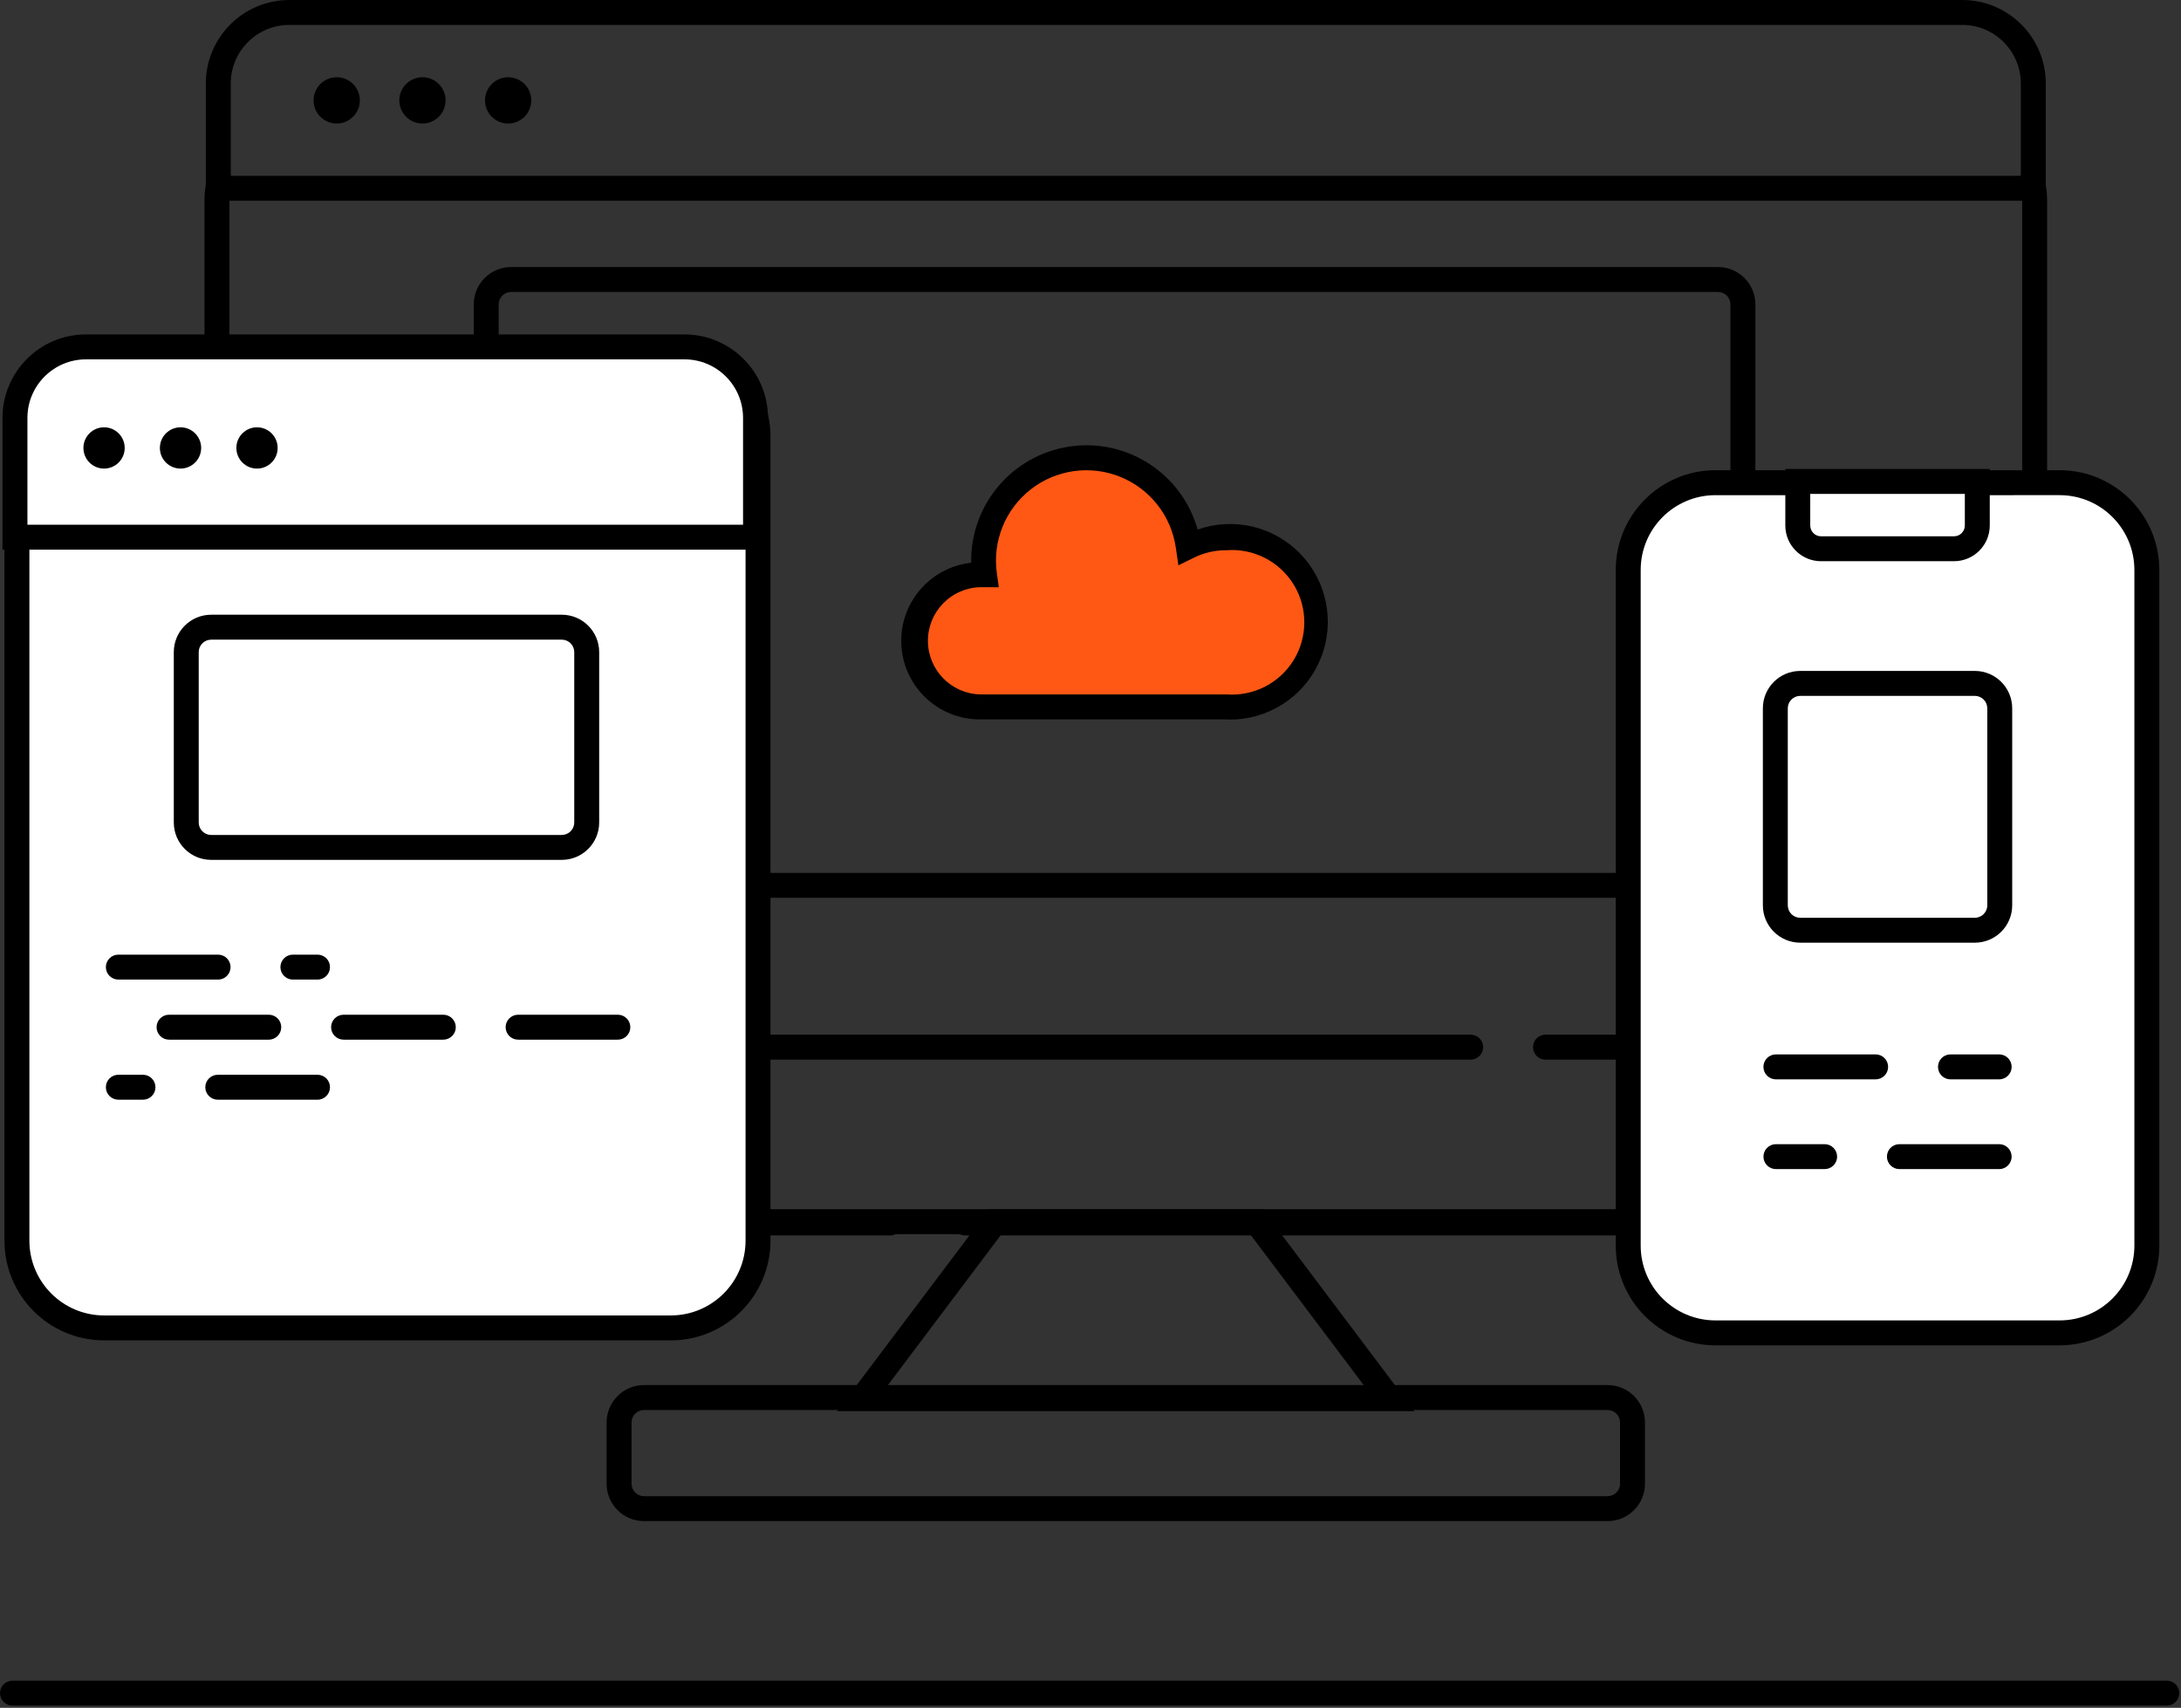 <svg xmlns="http://www.w3.org/2000/svg" width="166" height="130" viewBox="0 0 166 130">
    <rect x="0" y="0" width="166" height="130" fill="#333333" stroke="none"/>
    <g fill="none">
        <path fill="#000" d="M164.92 129.83H.949c-.524 0-.949-.426-.949-.95s.425-.949.949-.949h163.97c.525 0 .95.425.95.95 0 .523-.425.948-.95.948z"/>
        <g transform="translate(15.562)">
            <path fill="#000" d="M92.099 107.416h-43.95l11.577-15.372H80.53l11.569 15.372zm-40.146-1.898h36.343l-8.713-11.576H60.665l-8.712 11.576z"/>
            <path fill="#000" d="M106.794 115.785h-73.34c-1.572 0-2.846-1.274-2.846-2.846v-4.661c0-1.573 1.274-2.847 2.847-2.847h73.339c1.572 0 2.846 1.274 2.846 2.847v4.66c0 1.573-1.274 2.847-2.846 2.847zm-73.34-8.456c-.523 0-.948.425-.948.949v4.66c0 .525.425.95.949.95h73.339c.524 0 .948-.425.948-.95v-4.66c0-.524-.424-.95-.948-.95h-73.34zM133.796 94.038H57.883c-.524 0-.949-.424-.949-.949 0-.524.425-.948.95-.948h75.912c2.457-.004 4.449-1.995 4.452-4.453v-7.031h-36.182c-.524 0-.949-.425-.949-.949s.425-.949.95-.949h38.077v8.93c-.004 3.504-2.844 6.344-6.348 6.35zm-81.606 0H6.453c-3.506-.004-6.346-2.844-6.35-6.35V78.76h14.66c.524 0 .949.425.949.949s-.425.949-.949.949H2.003v7.031c.002 2.457 1.993 4.448 4.45 4.453H52.19c.524 0 .949.424.949.948 0 .525-.425.95-.95.95zm44.183-13.381H20.46c-.524 0-.949-.425-.949-.949s.425-.949.95-.949h75.912c.524 0 .949.425.949.949s-.425.949-.95.949z"/>
            <path fill="#000" d="M139.195 11.654v2.676h-.932c.058.299.087.602.087.906v72.063c0 2.62-2.124 4.745-4.744 4.745H6.642c-2.62 0-4.744-2.124-4.744-4.745V15.238c0-.304.03-.607.087-.906h-.932v-2.678C.365 12.723 0 13.967 0 15.238v72.061c0 3.669 2.974 6.643 6.642 6.643h126.964c3.668 0 6.642-2.974 6.642-6.643V15.238c0-1.271-.364-2.515-1.053-3.584z"/>
            <path fill="#000" d="M140.144 15.28H.104V6.35C.11 2.845 2.948.005 6.453 0h127.343c3.505.004 6.346 2.845 6.35 6.35l-.002 8.93zM2.004 13.38h136.242v-7.03c-.003-2.458-1.994-4.449-4.45-4.453H6.453c-2.457.004-4.448 1.995-4.45 4.452l.001 7.031z"/>
            <circle cx="10.066" cy="7.641" r="1.761" fill="#000"/>
            <circle cx="16.591" cy="7.641" r="1.761" fill="#000"/>
            <circle cx="23.113" cy="7.641" r="1.761" fill="#000"/>
            <path fill="#000" d="M115.197 68.34H23.343c-1.572 0-2.847-1.274-2.847-2.847v-42.32c0-1.573 1.275-2.847 2.847-2.847h91.854c1.572 0 2.847 1.274 2.847 2.846v42.321c0 1.573-1.275 2.847-2.847 2.847zM23.343 22.223c-.524 0-.949.425-.949.95v42.32c0 .524.425.95.95.95h91.853c.524 0 .949-.426.949-.95v-42.32c0-.525-.425-.95-.949-.95H23.343z"/>
            <path fill="#FE5814" d="M77.73 40.941c2.412-.175 4.719 1.011 5.978 3.075 1.259 2.064 1.259 4.658 0 6.722-1.26 2.063-3.566 3.25-5.977 3.074H59.02c-2.723-.074-4.892-2.304-4.892-5.029s2.17-4.954 4.893-5.029h.359c-.541-4.254 2.44-8.152 6.688-8.742 4.248-.59 8.18 2.347 8.819 6.588.885-.436 1.86-.661 2.846-.659h-.003z"/>
            <path fill="#000" d="M78.102 54.77c-.132 0-.265 0-.398-.01H59.022c-3.177.004-5.803-2.476-5.98-5.648-.176-3.172 2.158-5.928 5.316-6.277-.082-4.417 3.132-8.206 7.503-8.847 4.371-.642 8.538 2.065 9.729 6.32 2.74-.964 5.789-.246 7.81 1.839 2.023 2.084 2.648 5.154 1.602 7.863-1.045 2.709-3.57 4.562-6.469 4.748-.153.009-.286.013-.43.013zm-19.08-10.073c-2.205.067-3.958 1.874-3.958 4.08 0 2.207 1.753 4.014 3.958 4.08h18.765c2.061.159 4.037-.851 5.116-2.614 1.079-1.763 1.079-3.982 0-5.745s-3.055-2.773-5.116-2.615h-.068c-.837.003-1.662.198-2.412.57l-1.179.58-.19-1.302c-.337-2.435-1.947-4.505-4.224-5.43-2.278-.925-4.876-.565-6.816.944-1.94 1.51-2.927 3.94-2.59 6.374l.15 1.08-1.436-.002z"/>
        </g>
        <g transform="translate(.19 25.43)">
            <rect width="56.407" height="74.483" x="1.097" y="1.167" fill="#FFF" rx="6.642"/>
            <path fill="#000" d="M50.861 76.598H7.74c-4.192 0-7.591-3.4-7.591-7.592V7.81C.148 3.617 3.547.22 7.739.22h43.122c4.193 0 7.592 3.398 7.592 7.59v61.197c0 4.193-3.4 7.592-7.592 7.592zM7.74 2.116c-3.144 0-5.693 2.55-5.693 5.693v61.197c0 3.145 2.549 5.694 5.693 5.694h43.122c3.145 0 5.694-2.55 5.694-5.694V7.81c0-3.144-2.55-5.693-5.694-5.693H7.74z"/>
            <path fill="#FFF" d="M6.35.974h45.56c1.434 0 2.809.568 3.822 1.582 1.013 1.013 1.582 2.388 1.582 3.82v9.087H.949V6.377c0-1.433.568-2.807 1.581-3.82C3.543 1.542 4.917.973 6.35.973z"/>
            <path fill="#000" d="M58.263 16.412H0V6.377C.004 2.87 2.845.03 6.35.027h45.56c3.507.003 6.349 2.844 6.353 6.35v10.035zM1.898 14.514h54.467V6.377c-.003-2.458-1.995-4.45-4.452-4.453H6.35C3.892 1.928 1.9 3.92 1.898 6.377v8.137z"/>
            <circle cx="7.73" cy="8.667" r="1.571" fill="#000"/>
            <circle cx="13.55" cy="8.667" r="1.571" fill="#000"/>
            <circle cx="19.371" cy="8.667" r="1.571" fill="#000"/>
            <path fill="#000" d="M23.977 49.134h-1.875c-.524 0-.949-.425-.949-.949s.425-.949.949-.949h1.875c.524 0 .949.425.949.95 0 .523-.425.948-.95.948zm-7.569 0h-7.59c-.525 0-.95-.425-.95-.949s.425-.949.95-.949h7.59c.525 0 .95.425.95.95 0 .523-.425.948-.95.948zM46.836 53.708h-7.591c-.524 0-.95-.425-.95-.949s.426-.949.95-.949h7.591c.524 0 .949.425.949.95 0 .523-.425.948-.949.948zm-13.285 0h-7.59c-.525 0-.95-.425-.95-.949s.425-.949.95-.949h7.59c.524 0 .95.425.95.95 0 .523-.426.948-.95.948zm-13.284 0h-7.592c-.524 0-.948-.425-.948-.949s.424-.949.948-.949h7.592c.524 0 .949.425.949.95 0 .523-.425.948-.95.948zM23.977 58.278h-7.591c-.524 0-.95-.425-.95-.949s.426-.949.95-.949h7.59c.525 0 .95.425.95.95 0 .523-.425.948-.95.948zm-13.285 0H8.817c-.524 0-.949-.425-.949-.949s.425-.949.95-.949h1.874c.524 0 .95.425.95.95 0 .523-.426.948-.95.948zM42.568 40.023H15.885c-1.573 0-2.847-1.275-2.847-2.847V24.208c0-1.572 1.274-2.846 2.847-2.846h26.683c.755 0 1.479.3 2.013.834.534.533.834 1.257.834 2.012v12.968c0 1.572-1.275 2.847-2.847 2.847zM15.885 23.26c-.524 0-.95.424-.95.948v12.968c0 .524.426.95.95.95h26.683c.524 0 .949-.426.949-.95V24.208c0-.524-.425-.948-.95-.948H15.886z"/>
        </g>
        <g transform="translate(122.978 35.679)">
            <rect width="39.474" height="64.715" x=".949" y="1.063" fill="#FFF" rx="6.642"/>
            <path fill="#000" d="M33.781 66.727H7.591C3.4 66.727 0 63.328 0 59.136V7.706C0 3.512 3.399.113 7.591.113h26.19c4.193 0 7.591 3.399 7.591 7.591v51.43c0 2.014-.8 3.945-2.223 5.369-1.424 1.423-3.355 2.223-5.368 2.223zM7.591 2.012c-3.144 0-5.693 2.549-5.693 5.693v51.43c0 3.145 2.549 5.694 5.693 5.694h26.19c3.144 0 5.693-2.549 5.693-5.693V7.706c0-3.145-2.549-5.694-5.693-5.694H7.591z"/>
            <path fill="#FFF" d="M13.854.968h13.664v3.351c0 .98-.793 1.773-1.772 1.773h-10.12c-.978 0-1.772-.794-1.772-1.773V.968z"/>
            <path fill="#000" d="M25.746 7.04h-10.12c-1.502 0-2.72-1.218-2.72-2.72V.018h15.561v4.3c0 1.503-1.219 2.72-2.721 2.722zM14.803 1.918v2.402c0 .455.369.824.824.824h10.119c.455 0 .823-.369.823-.824V1.917H14.803zM29.18 46.48h-3.704c-.524 0-.949-.426-.949-.95s.425-.949.95-.949h3.706c.524 0 .949.425.949.95 0 .523-.425.948-.95.948h-.001zm-9.4 0h-7.59c-.524 0-.95-.426-.95-.95s.426-.949.95-.949h7.59c.525 0 .95.425.95.95 0 .523-.425.948-.95.948zM29.18 53.311h-7.59c-.525 0-.95-.424-.95-.949 0-.524.425-.948.95-.948h7.59c.525 0 .95.424.95.948 0 .525-.425.95-.95.95zm-13.284 0h-3.704c-.525 0-.95-.424-.95-.949 0-.524.425-.948.95-.948h3.706c.524 0 .949.424.949.948 0 .525-.425.95-.949.95h-.002zM27.328 36.077H14.044c-1.572 0-2.847-1.274-2.847-2.846V18.238c0-1.572 1.275-2.847 2.847-2.847h13.284c1.573 0 2.847 1.275 2.847 2.847v14.993c0 1.572-1.274 2.846-2.847 2.846zM14.044 17.29c-.524 0-.95.425-.95.949v14.993c0 .524.426.949.95.949h13.284c.525 0 .95-.425.95-.95V18.239c0-.524-.425-.949-.95-.949H14.044z"/>
        </g>
    </g>
</svg>
